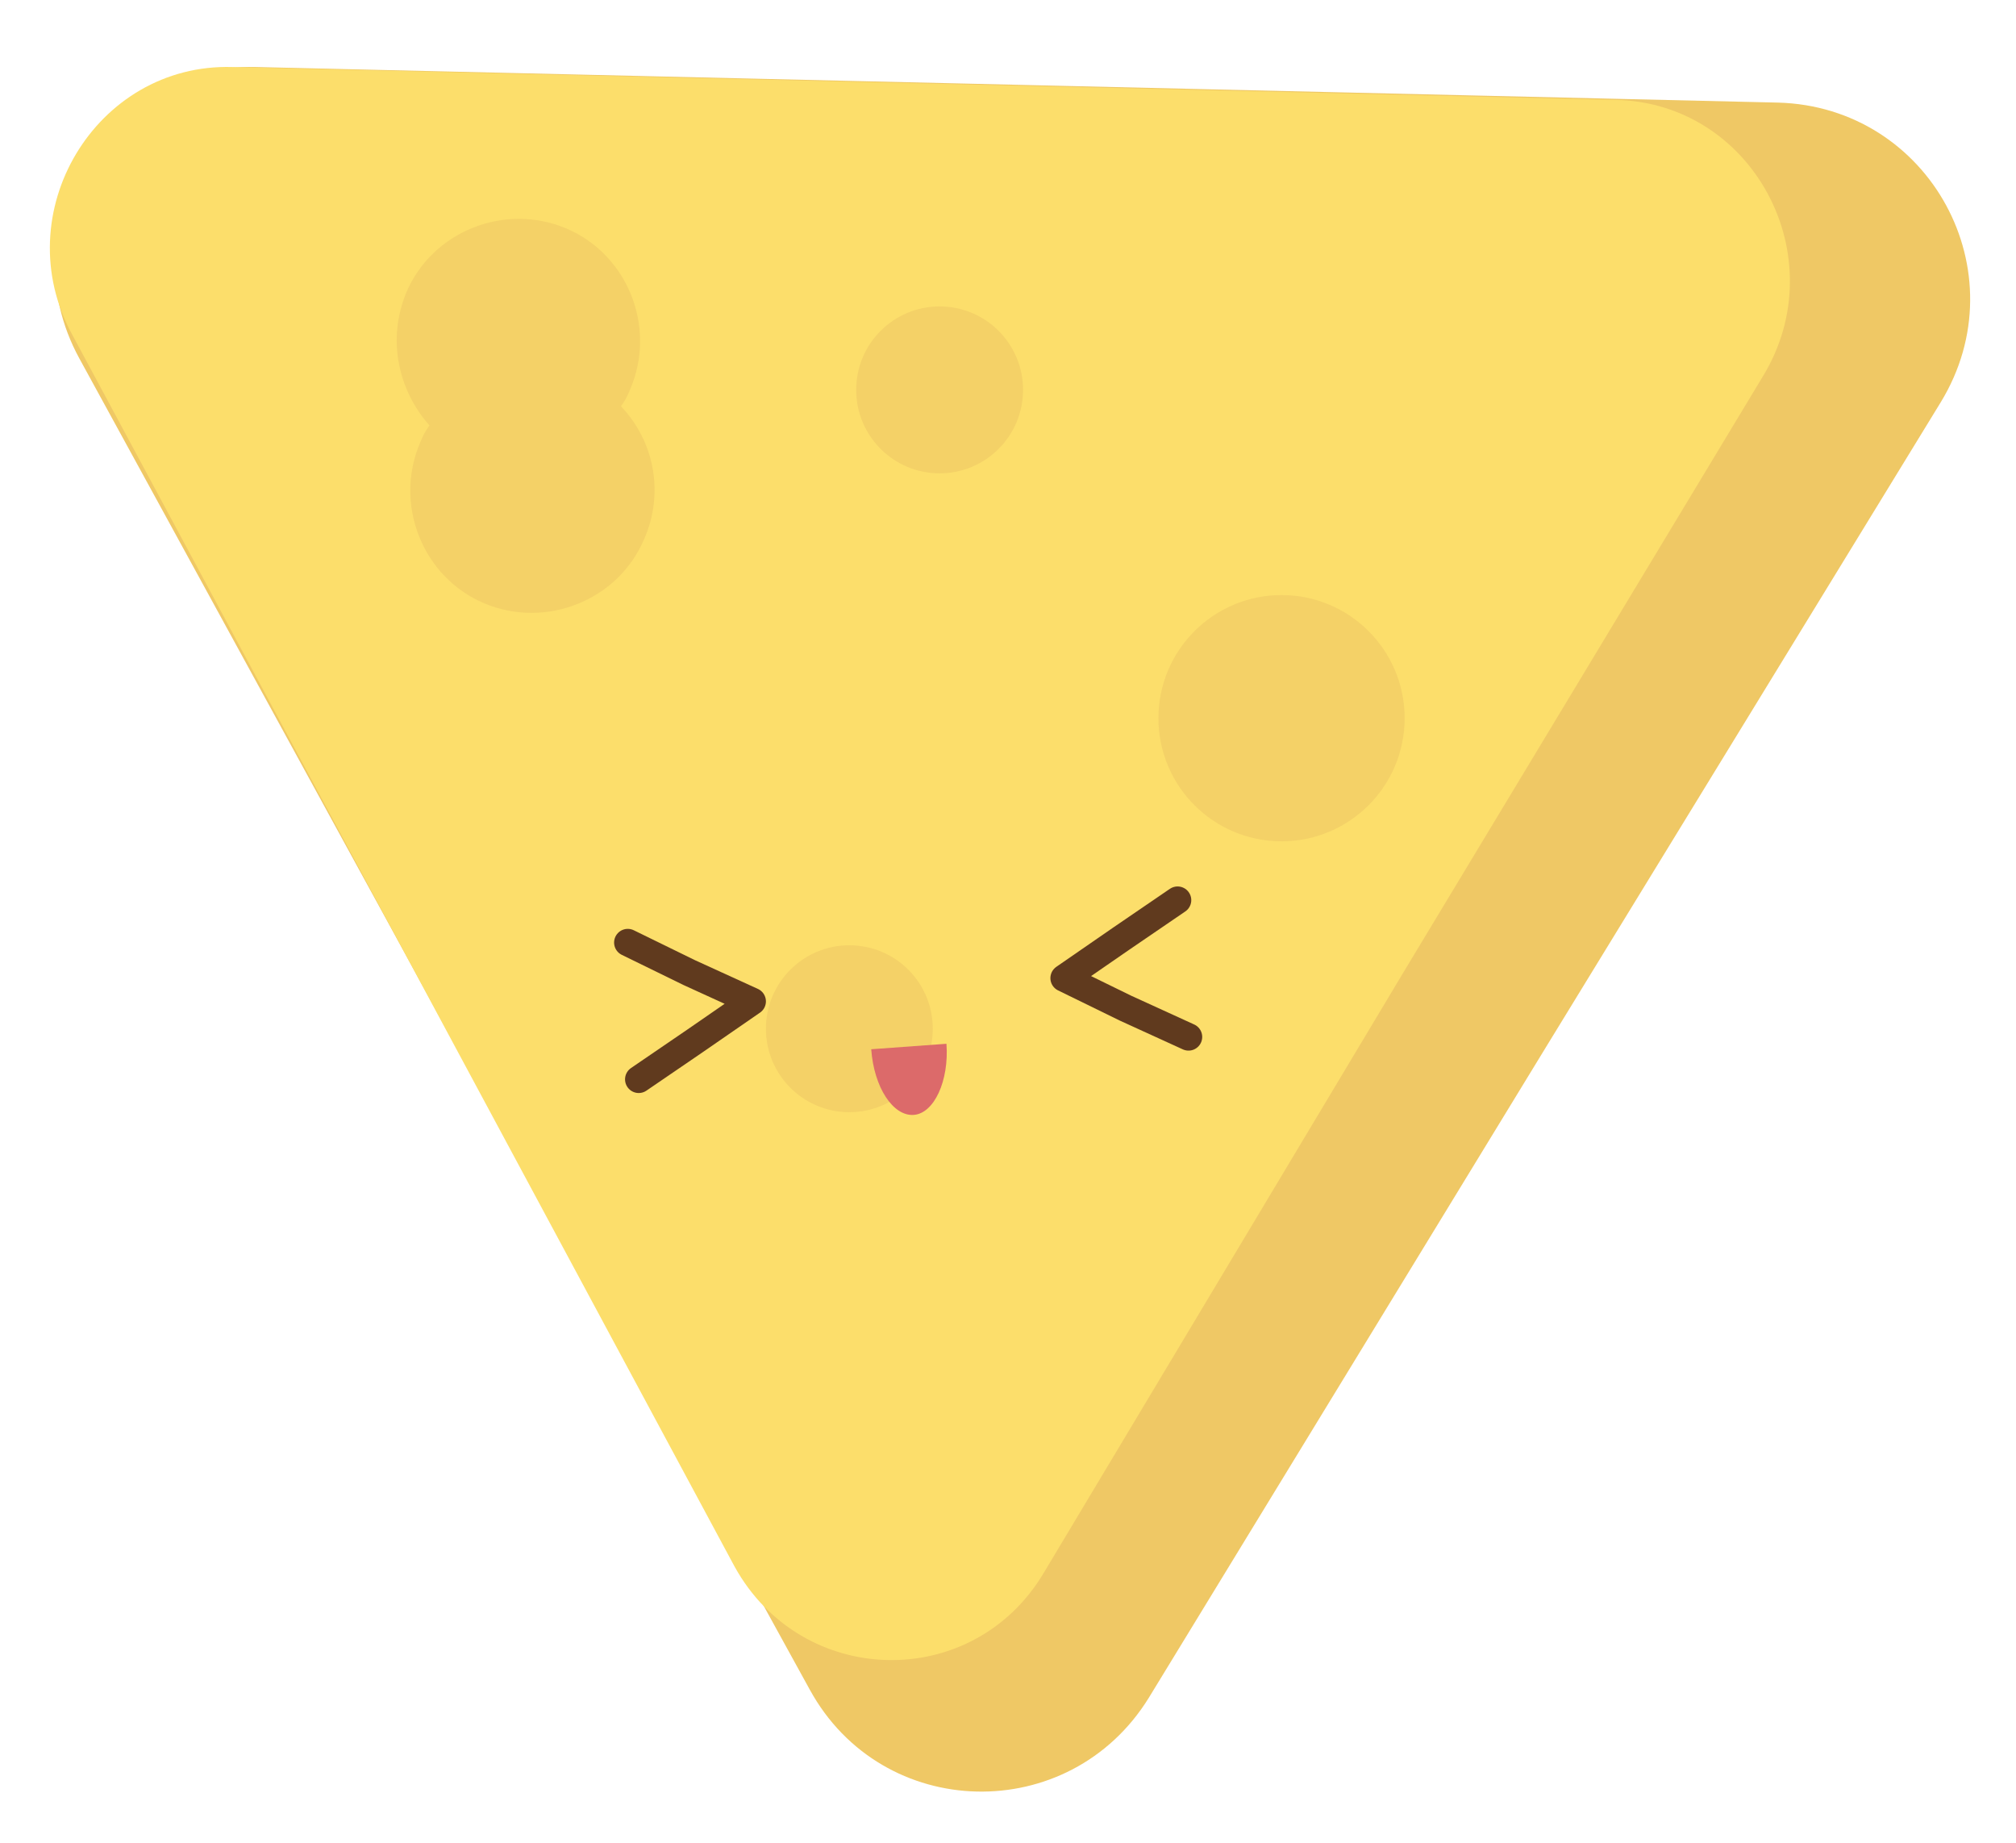 <?xml version="1.0" encoding="utf-8"?>
<!-- Generator: Adobe Illustrator 19.0.0, SVG Export Plug-In . SVG Version: 6.00 Build 0)  -->
<svg version="1.1" id="Layer_1" xmlns="http://www.w3.org/2000/svg" xmlns:xlink="http://www.w3.org/1999/xlink" x="0px" y="0px"
	 width="147.4px" height="134.7px" viewBox="0 0 147.4 134.7" style="enable-background:new 0 0 147.4 134.7;" xml:space="preserve"
	>
<style type="text/css">
	.st0{fill:#EFC865;}
	.st1{fill:#FCDE6B;}
	.st2{opacity:0.6;fill:#EFC865;}
	.st3{fill:#DC6A6A;}
	.st4{fill:none;stroke:#603A1E;stroke-width:2;stroke-linecap:round;stroke-linejoin:round;stroke-miterlimit:10;}
</style>
<g id="XMLID_533_">
	<g id="XMLID_550_">
		<path id="XMLID_556_" class="st0" d="M74.4,6.2L130,7.5c11.1,0.3,17.7,12.4,11.9,21.9L113,76.6l-29,47.5
			c-5.8,9.4-19.5,9.1-24.8-0.6L32.4,74.8L5.8,26.2C0.5,16.5,7.6,4.6,18.7,4.9L74.4,6.2z"/>
		<path id="XMLID_555_" class="st1" d="M67.6,6.1l50.5,1.2c10.1,0.2,16.1,11.5,10.8,20.2l-26.3,43.6L76.3,115
			c-5.2,8.7-17.7,8.4-22.6-0.5l-24.2-45L5.3,24.5C0.4,15.6,7,4.6,17,4.9L67.6,6.1z"/>
		<path id="XMLID_554_" class="st2" d="M45.4,29.7c0.3-0.4,0.5-0.8,0.7-1.3c1.9-4.5-0.2-9.8-4.7-11.7c-4.5-1.9-9.8,0.2-11.7,4.7
			c-1.4,3.4-0.6,7.1,1.7,9.7c-0.3,0.4-0.5,0.8-0.7,1.3c-1.9,4.5,0.2,9.8,4.7,11.7c4.5,1.9,9.8-0.2,11.7-4.7
			C48.6,36,47.8,32.2,45.4,29.7z"/>
		<circle id="XMLID_553_" class="st2" cx="93.7" cy="52.5" r="9"/>
		<circle id="XMLID_552_" class="st2" cx="62.1" cy="75.2" r="6.1"/>
		<circle id="XMLID_551_" class="st2" cx="68.7" cy="28.5" r="6.1"/>
	</g>
	<g id="XMLID_545_">
		<path id="XMLID_548_" class="st3" d="M69.2,76.3c0.2,2.7-0.9,5.1-2.4,5.2s-2.9-2-3.1-4.8"/>
		<polyline id="XMLID_547_" class="st4" points="45.9,68.9 50.4,71.1 55,73.2 50.8,76.1 46.7,78.9 		"/>
		<polyline id="XMLID_546_" class="st4" points="86.1,65.8 82,68.6 77.8,71.5 82.3,73.7 86.9,75.8 		"/>
	</g>
</g>
</svg>
